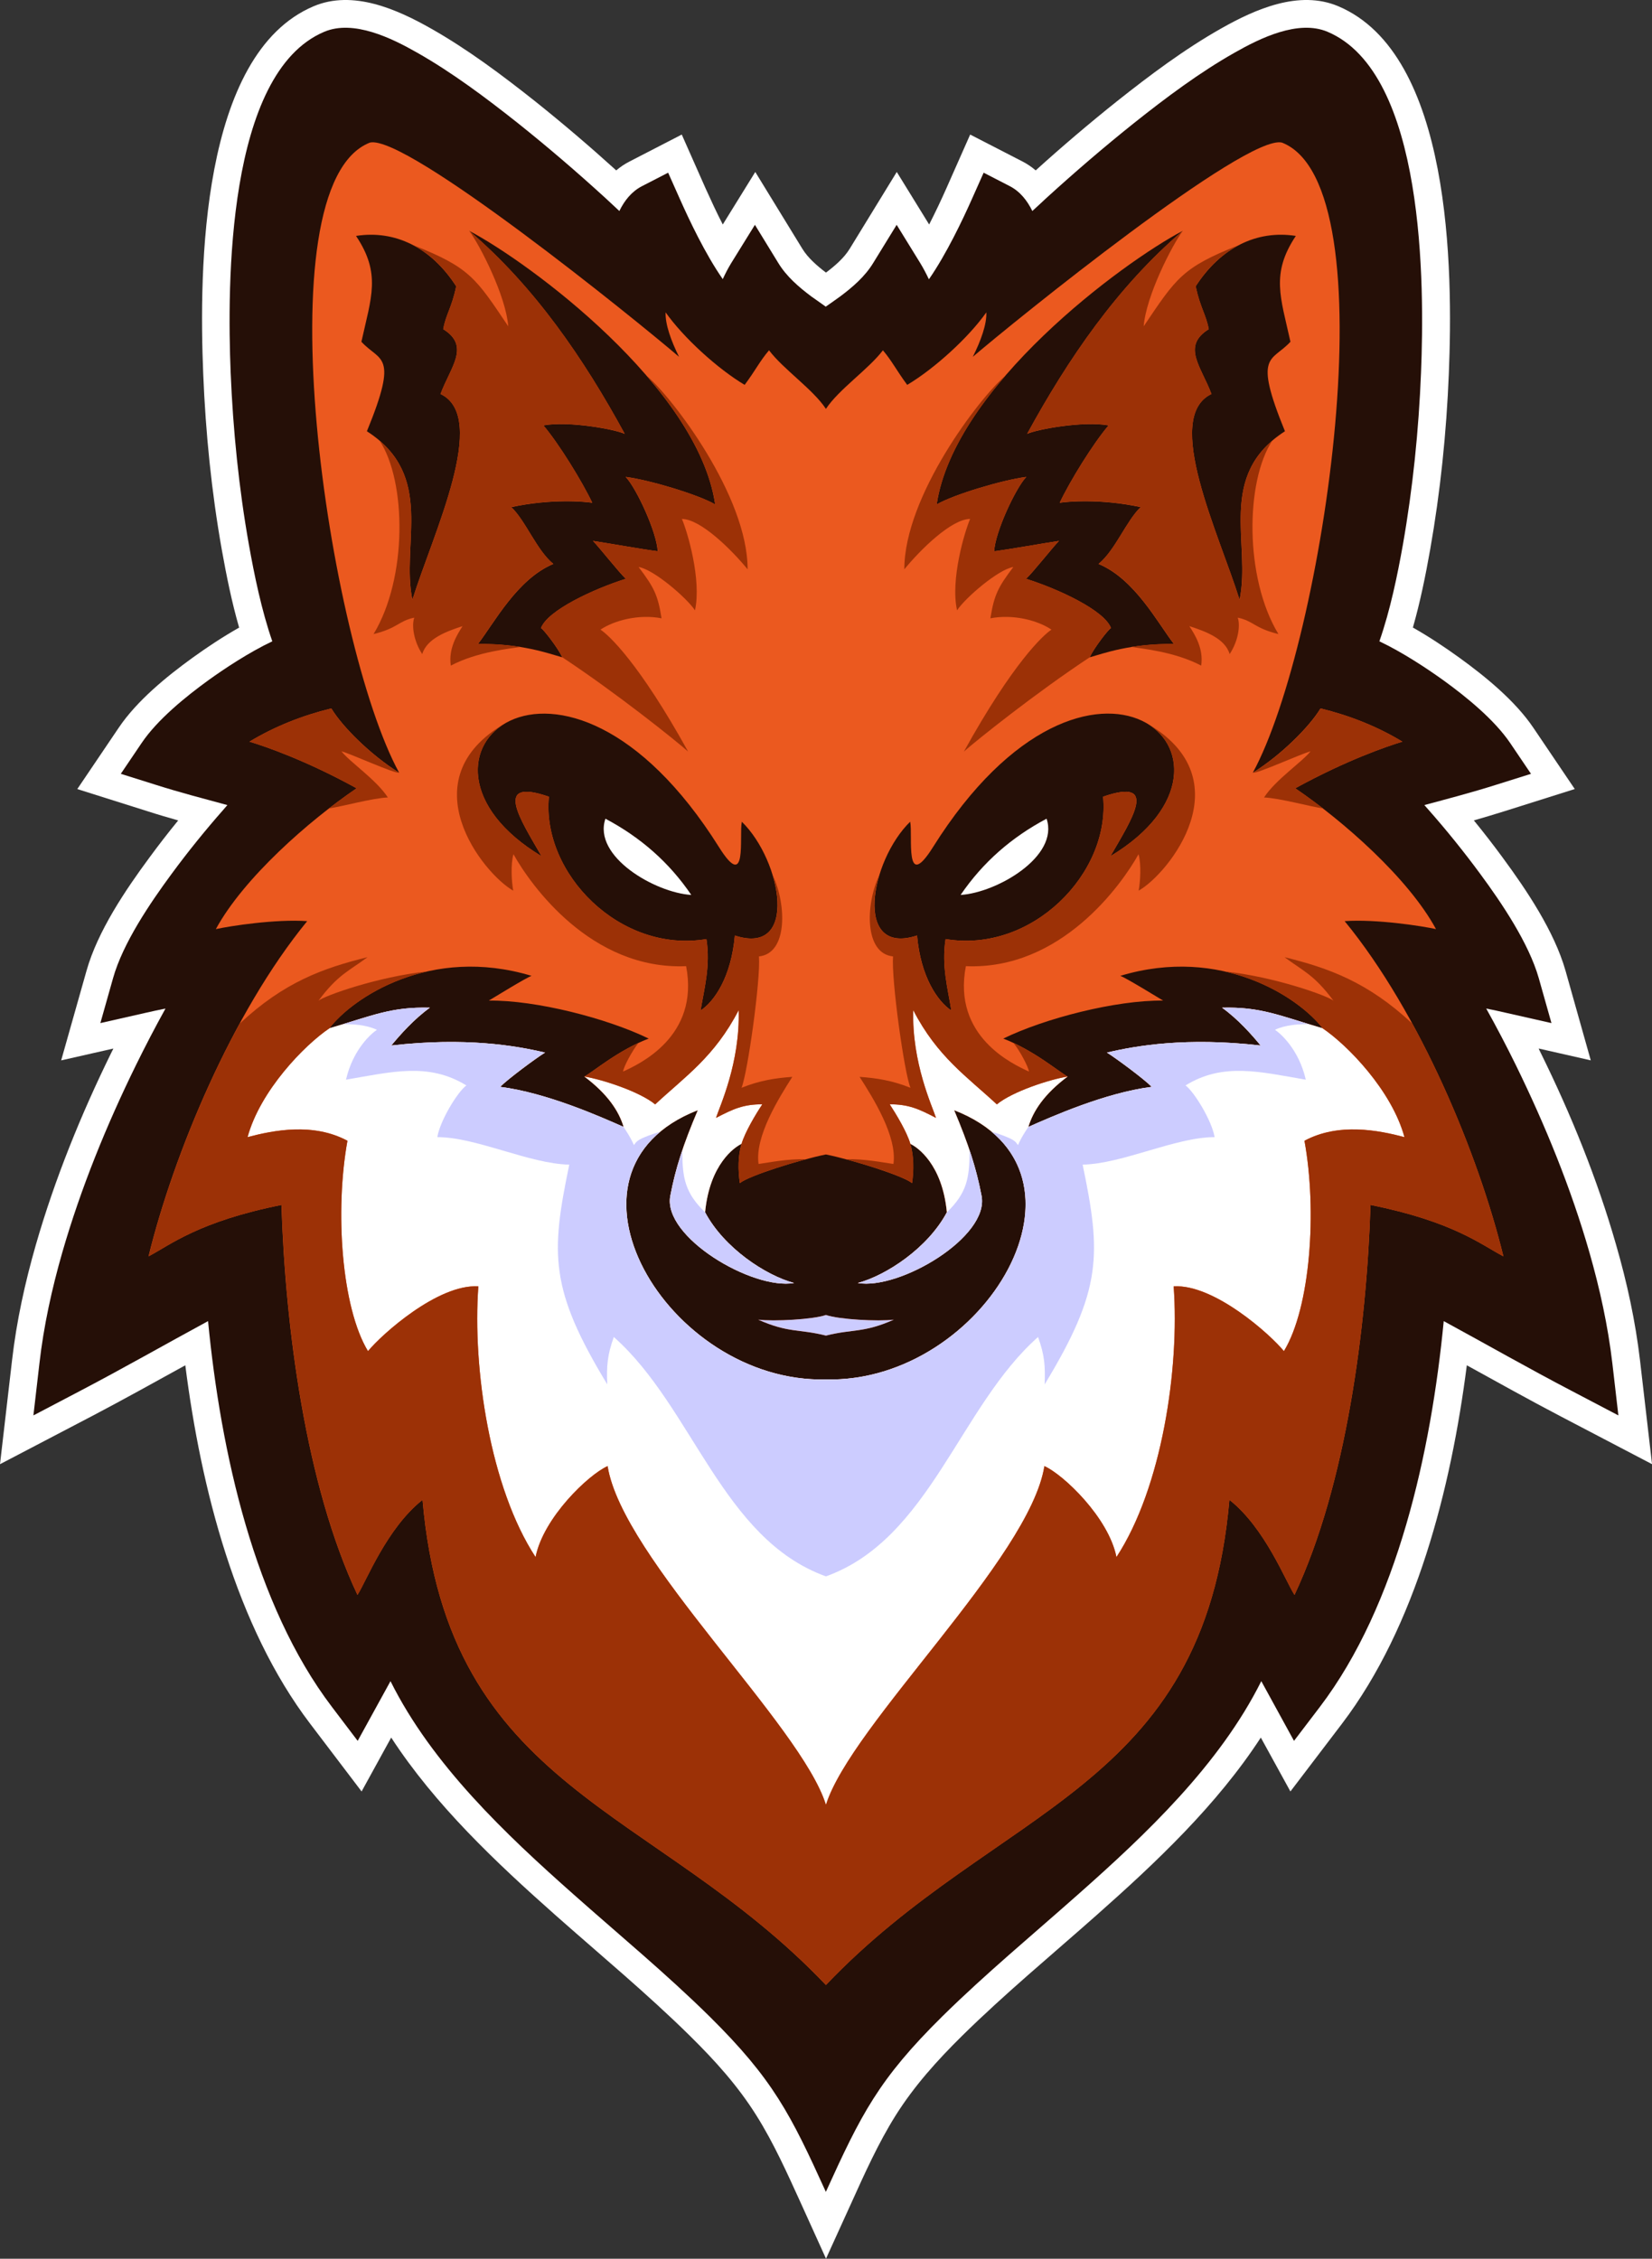 <?xml version="1.0" encoding="UTF-8"?><svg id="a" xmlns="http://www.w3.org/2000/svg" viewBox="0 0 451.02 616.56"><rect x="0" y="0" width="451.02" height="616.56" fill="#333333" stroke="none"/><defs><style>.b,.c{fill:#fff;}.d,.e{fill:#250f07;}.c,.f,.g,.e{fill-rule:evenodd;}.h{fill:#eb591f;}.f{fill:#9c3106;}.g{fill:#ccf;}</style></defs><path class="c" d="M65.28,171.3c-2.01-6.97-3.46-14.17-4.73-21.26-2.81-15.85-4.42-31.95-5.07-48.02-1.16-28.35-.79-87.25,30.16-100.32,10.69-4.51,22.68,.79,32.03,6.09,10.01,5.67,19.39,12.7,28.4,19.84,7.6,6.07,14.97,12.36,22.17,18.88,1.11-.94,2.32-1.76,3.66-2.44l14.23-7.34,6.49,14.66c1.45,3.2,3,6.58,4.71,9.89l8.87-14.34,12.84,20.95c1.56,2.55,4.08,4.71,6.46,6.52,2.41-1.81,4.93-3.97,6.49-6.52l12.84-20.95,8.84,14.34c1.7-3.32,3.29-6.69,4.71-9.89l6.49-14.66,14.26,7.34c1.33,.68,2.52,1.5,3.63,2.44,7.2-6.52,14.6-12.81,22.2-18.88,9.01-7.14,18.37-14.17,28.4-19.84,9.35-5.3,21.34-10.6,32-6.09,30.98,13.07,31.35,71.97,30.19,100.32-.65,16.07-2.3,32.17-5.1,48.02-1.25,7.09-2.72,14.29-4.71,21.26,4.39,2.49,8.67,5.33,12.67,8.22,7.14,5.16,15.22,11.76,20.18,19.08l11.34,16.78-19.3,6.09c-2.75,.88-5.5,1.67-8.25,2.47,2.69,3.29,5.3,6.66,7.82,10.09,6.6,8.96,14.14,20.18,17.21,30.95l6.89,24.46-14.23-3.23c.17,.4,.37,.79,.57,1.19,8.28,16.81,15.42,34.38,20.58,52.41,2.98,10.29,5.27,20.83,6.52,31.49l3.29,28.37-25.31-13.24c-8.5-4.45-16.87-9.13-25.26-13.75-4.31,33.7-13.89,71.29-34.07,97.82l-14.09,18.51-8.08-14.71c-11.99,18.43-28.63,34.13-44.87,48.5-12.3,10.91-25.03,21.43-36.74,32.97-6.8,6.72-13.01,13.61-18.11,21.71-4.71,7.51-8.45,15.85-12.1,23.92l-6.89,15.14-6.86-15.14c-3.69-8.08-7.4-16.41-12.13-23.92-5.07-8.11-11.31-15-18.11-21.71-11.71-11.54-24.41-22.05-36.74-32.97-16.21-14.37-32.88-30.08-44.87-48.5l-8.08,14.71-14.06-18.51c-20.18-26.53-29.79-64.12-34.07-97.82-8.39,4.62-16.78,9.3-25.26,13.75L0,399.68l3.29-28.37c1.22-10.66,3.54-21.2,6.49-31.49,5.19-18.03,12.33-35.6,20.58-52.41,.2-.4,.4-.79,.6-1.19l-14.26,3.23,6.92-24.46c3.03-10.77,10.6-22,17.21-30.95,2.52-3.43,5.13-6.8,7.82-10.09-2.78-.79-5.53-1.59-8.25-2.47l-19.3-6.09,11.34-16.78c4.93-7.31,13.01-13.92,20.15-19.08,4-2.89,8.31-5.73,12.7-8.22h0Z"/><path class="e" d="M253.64,76.19c4.79-6.92,9.24-16.33,11.65-21.74l3.26-7.31,7.11,3.66c2.86,1.47,4.82,4,6.18,6.8,1.25-1.13,2.47-2.27,3.71-3.43,7.8-7.11,15.85-14.03,24.09-20.61,8.59-6.83,17.86-13.78,27.44-19.19,6.92-3.94,17.35-9.07,25.34-5.7,26.7,11.25,26.5,69.31,25.54,93.03-.62,15.68-2.24,31.58-4.96,47.03-1.45,8.14-3.43,17.83-6.41,26.33,6.35,3,13.12,7.51,17.38,10.57,6.26,4.51,14,10.8,18.34,17.21l5.67,8.39-9.64,3.03c-6.43,2.04-12.95,3.74-19.47,5.5,.37,.4,.71,.79,1.05,1.19,4.96,5.61,9.72,11.51,14.17,17.55,5.9,7.99,13.29,18.94,16.02,28.52l3.46,12.25-12.42-2.81c-1.79-.43-3.57-.79-5.39-1.16,2.83,5.07,5.53,10.23,8.08,15.42,8.02,16.38,15.08,33.65,20.1,51.17,2.83,9.89,5.07,20.07,6.26,30.3l1.64,14.17-12.64-6.63c-11.79-6.15-23.36-12.76-35.04-19.11-3.46,35.74-12.64,77.47-33.82,105.31l-7.06,9.27-8.93-16.3c-11.4,22.82-31.44,41.78-50.06,58.25-12.39,11-25.23,21.63-37.02,33.25-17.4,17.18-22.17,26.73-31.8,47.91-9.61-21.17-14.4-30.73-31.78-47.91-11.79-11.62-24.66-22.25-37.05-33.25-18.6-16.47-38.66-35.43-50.03-58.25l-8.96,16.3-7.03-9.27c-21.17-27.84-30.36-69.56-33.82-105.31-11.71,6.35-23.27,12.95-35.04,19.11l-12.64,6.63,1.64-14.17c1.16-10.23,3.4-20.41,6.24-30.3,5.05-17.52,12.08-34.78,20.13-51.17,2.55-5.19,5.24-10.35,8.05-15.42-1.79,.37-3.6,.74-5.39,1.16l-12.39,2.81,3.46-12.25c2.69-9.58,10.12-20.52,16.02-28.52,4.45-6.04,9.21-11.93,14.17-17.55,.34-.4,.68-.79,1.02-1.19-6.49-1.76-13.04-3.46-19.45-5.5l-9.64-3.03,5.67-8.39c4.31-6.41,12.08-12.7,18.31-17.21,4.25-3.06,11.03-7.57,17.38-10.57-2.95-8.5-4.93-18.2-6.38-26.33-2.75-15.45-4.34-31.35-4.99-47.03-.96-23.73-1.16-81.78,25.57-93.03,7.99-3.37,18.43,1.76,25.34,5.7,9.55,5.41,18.82,12.36,27.44,19.19,8.25,6.58,16.3,13.49,24.09,20.61,1.22,1.16,2.47,2.3,3.68,3.43,1.36-2.81,3.34-5.33,6.21-6.8l7.11-3.66,3.26,7.31c2.41,5.41,6.83,14.83,11.65,21.74,.71-1.53,1.47-3,2.32-4.39l6.46-10.43,6.41,10.46c2.24,3.66,5.56,6.52,8.96,9.07,1.22,.88,2.61,1.81,3.97,2.81,1.39-.99,2.78-1.93,3.97-2.81,3.4-2.55,6.72-5.41,8.96-9.07l6.43-10.46,6.43,10.43c.85,1.39,1.62,2.86,2.35,4.39h0Z"/><path class="h" d="M335.65,409.41c9.78,7.71,15.39,22.37,17.77,25.94,14.14-30.05,19.7-73.22,20.75-106.44,22.54,4.51,30.27,10.89,36.28,14.03-6.77-27.67-22.73-66.36-43.34-91.5,8.67-.6,21.12,1.33,24.94,2.18-7.54-13.92-25.37-29.57-38.44-38.44,14.06-7.71,24.92-11.4,29.25-12.73-6.86-4.17-14.51-7.17-22.34-9.07-2.98,4.93-10.6,12.61-18.48,17.55,19.33-35.52,37.93-160.33,7.94-172.01-9.89-2.35-72.96,48.7-84.39,58.48,2.15-4.25,3.86-8.96,3.69-12.13-4.85,6.89-14.2,15.39-21.6,19.79-2.92-3.94-4.11-6.46-6.63-9.44-3.88,5.13-12.05,10.66-15.56,15.99-3.51-5.33-11.68-10.86-15.53-15.99-2.55,2.98-3.71,5.5-6.66,9.44-7.37-4.39-16.72-12.9-21.57-19.79-.17,3.17,1.53,7.88,3.66,12.13-11.4-9.78-74.49-60.83-84.39-58.48-29.99,11.68-11.37,136.49,7.97,172.01-7.88-4.93-15.53-12.61-18.51-17.55-7.82,1.9-15.45,4.9-22.34,9.07,4.37,1.33,15.22,5.02,29.25,12.73-13.07,8.87-30.87,24.52-38.44,38.44,3.86-.85,16.27-2.78,24.94-2.18-20.58,25.14-36.54,63.84-43.31,91.5,5.98-3.15,13.72-9.52,36.28-14.03,1.05,33.22,6.58,76.39,20.75,106.44,2.35-3.57,7.97-18.23,17.77-25.94,6.94,79.85,63.3,83.23,110.13,132.43,46.86-49.21,103.21-52.58,110.15-132.43h0Z"/><path class="d" d="M248.49,224.3c.77,3.8-1.64,19.47,6.24,6.92,43-68.49,92.95-24.29,48.44,2.49,5.75-9.98,13.46-21.6-2.01-16.24,2.01,20.92-19.47,42.83-43,38.86-1.16,7.37,.65,13.69,1.56,19.5-3.71-2.47-8.36-9.13-9.35-20.47-17.49,5.73-12.81-20.41-1.87-31.07h0ZM120.27,107.55c2.78-7.46,8.19-13.04,.74-17.69,.74-4.11,2.3-5.73,3.54-11.71-6.83-10.6-16.7-15.42-27.35-13.75,6.92,10.32,4.14,16.78,1.47,28.89,5.1,5.58,10.29,3,1.5,24.43,18.79,12.08,9.21,30.67,12.42,46.01,5.61-18,21.03-49.8,7.68-56.18h0Zm7.8-44.56c17.91,15.28,31.38,35.04,42.49,55.45-2.52-1.22-15.34-3.6-22.22-2.32,4.17,4.88,10.6,15.31,13.35,21.12-1.93-.31-11.11-1.19-22.11,1.19,3.94,3.74,6.92,11.76,11.48,15.51-9.89,4.14-16.16,16.16-20.58,21.86,11.96-.14,19.16,2.55,23.02,3.63-1.08-2.47-5.3-7.88-5.81-7.97,1.79-4.85,14.37-10.69,23.16-13.46-1.9-1.81-7.14-8.45-8.96-10.35,4.65,.71,12.98,2.21,17.66,2.83-.2-5.07-5.75-17.15-8.73-20.3,6.69,.88,19.84,4.85,24.43,7.51-4.73-32.03-50.66-66.02-67.18-74.69h0Zm31.46,230.88c2.44-1.33,9.24-7.2,17.57-10.37-11.28-5.5-30.7-10.52-43.65-10.37,1.16-.68,10.29-6.32,11.68-6.75-27.58-8.33-48.84,5.95-55.22,14.31,11.71-3.43,16.87-5.9,27.44-5.61-4.39,3.15-8.19,7.48-10.54,10.32,20.24-2.32,33.99,.03,41.98,1.93-2.55,1.59-10.12,7.2-12.25,9.35,12.73,1.62,27.41,8.16,33.7,10.94-1.28-4.28-4.31-8.93-10.71-13.75h0Zm65.96,65.08c3.52,1.22,14.23,1.81,18.51,1.28-8.31,3.68-11.03,2.47-18.51,4.34-7.48-1.87-10.2-.65-18.48-4.34,4.28,.54,15-.06,18.48-1.28h0Zm0-43.82c-7.2,1.45-21.09,5.81-23.5,7.82-.51-3.49-.54-7.37,.45-10.71-1.84,.85-8.7,5.5-9.95,18.68,5.19,9.75,16.53,17.21,24.29,19.3-11.34,1.96-35.91-12.56-33.79-23.78,1.45-7.57,3.51-13.97,7.51-23.39-42.6,16.61-8.36,74.52,34.98,73.5,43.37,1.02,77.61-56.89,35.01-73.5,3.97,9.41,6.04,15.82,7.48,23.39,2.15,11.23-22.42,25.74-33.79,23.78,7.8-2.1,19.13-9.55,24.32-19.3-1.25-13.18-8.11-17.83-9.98-18.68,.99,3.34,.99,7.23,.48,10.71-2.44-2.01-16.33-6.38-23.53-7.82h0Zm-22.96-90.82c-.79,3.8,1.62,19.47-6.24,6.92-43.03-68.49-92.98-24.29-48.44,2.49-5.75-9.98-13.49-21.6,2.01-16.24-2.04,20.92,19.45,42.83,43,38.86,1.16,7.37-.65,13.69-1.59,19.5,3.74-2.47,8.36-9.13,9.35-20.47,17.52,5.73,12.84-20.41,1.9-31.07h0Zm128.21-116.76c-2.78-7.46-8.22-13.04-.74-17.69-.77-4.11-2.3-5.73-3.57-11.71,6.86-10.6,16.72-15.42,27.35-13.75-6.89,10.32-4.14,16.78-1.47,28.89-5.1,5.58-10.26,3-1.5,24.43-18.79,12.08-9.18,30.67-12.39,46.01-5.61-18-21.03-49.8-7.68-56.18h0Zm-7.8-44.56c-17.91,15.28-31.38,35.04-42.52,55.45,2.55-1.22,15.34-3.6,22.25-2.32-4.2,4.88-10.63,15.31-13.35,21.12,1.93-.31,11.11-1.19,22.11,1.19-3.94,3.74-6.94,11.76-11.51,15.51,9.92,4.14,16.16,16.16,20.58,21.86-11.96-.14-19.16,2.55-22.99,3.63,1.08-2.47,5.27-7.88,5.81-7.97-1.79-4.85-14.37-10.69-23.19-13.46,1.93-1.81,7.14-8.45,8.99-10.35-4.68,.71-13.01,2.21-17.69,2.83,.2-5.07,5.78-17.15,8.76-20.3-6.69,.88-19.87,4.85-24.46,7.51,4.76-32.03,50.66-66.02,67.21-74.69h0Zm-31.46,230.88c-2.44-1.33-9.27-7.2-17.57-10.37,11.25-5.5,30.7-10.52,43.65-10.37-1.16-.68-10.32-6.32-11.71-6.75,27.61-8.33,48.84,5.95,55.25,14.31-11.71-3.43-16.89-5.9-27.44-5.61,4.39,3.15,8.19,7.48,10.52,10.32-20.21-2.32-33.96,.03-41.95,1.93,2.52,1.59,10.12,7.2,12.22,9.35-12.73,1.62-27.38,8.16-33.68,10.94,1.28-4.28,4.28-8.93,10.71-13.75h0Z"/><path class="b" d="M285.73,223.48c-9.55,5.07-17.38,11.88-23.47,20.81,9.86-.6,26.96-10.49,23.47-20.81h0Z"/><path class="b" d="M165.29,223.48c9.55,5.07,17.38,11.88,23.44,20.81-9.84-.6-26.96-10.49-23.44-20.81h0Z"/><path class="c" d="M94.85,311.38c-3.46,19.13-1.62,45.5,5.61,57.43,3.71-4.54,19.11-18.37,30.13-17.69-1.64,22.45,3.23,54.99,15.62,73.9,2.13-10.77,14.49-22.54,19.67-24.83,4.05,25.28,52.84,70.61,59.61,92.47,6.8-21.86,55.59-67.18,59.64-92.47,5.16,2.3,17.55,14.06,19.67,24.83,12.39-18.91,17.26-51.45,15.62-73.9,11-.68,26.42,13.15,30.1,17.69,7.26-11.93,9.1-38.3,5.61-57.43,9.35-5.02,20.24-2.86,27.3-.99-3.46-12.73-15.56-25.14-22.34-29.71-11.71-3.43-16.89-5.9-27.44-5.61,4.39,3.15,8.19,7.48,10.52,10.32-20.21-2.32-33.96,.03-41.95,1.93,2.52,1.59,10.12,7.2,12.22,9.35-12.73,1.62-27.38,8.16-33.68,10.94,1.28-4.28,4.28-8.93,10.71-13.75-4.96,.79-15.11,4.11-19.33,7.6-8.14-7.57-16.27-13.01-22.82-25.71-.43,14.37,5.22,26.28,6.21,29.4-4.73-2.47-7.46-3.71-12.64-3.71,1.79,2.72,4.71,7.57,5.64,10.8,1.87,.85,8.73,5.5,9.98,18.68-5.19,9.75-16.53,17.21-24.32,19.3,11.37,1.96,35.94-12.56,33.79-23.78-1.45-7.57-3.51-13.97-7.48-23.39,42.6,16.61,8.36,74.52-35.01,73.5-43.34,1.02-77.58-56.89-34.98-73.5-4,9.41-6.07,15.82-7.51,23.39-2.13,11.23,22.45,25.74,33.79,23.78-7.77-2.1-19.11-9.55-24.29-19.3,1.25-13.18,8.11-17.83,9.95-18.68,.96-3.23,3.86-8.08,5.67-10.8-5.19,0-7.91,1.25-12.64,3.71,.99-3.12,6.6-15.02,6.18-29.4-6.55,12.7-14.66,18.14-22.79,25.71-4.25-3.49-14.4-6.8-19.33-7.6,6.41,4.82,9.44,9.47,10.71,13.75-6.29-2.78-20.98-9.33-33.7-10.94,2.13-2.15,9.69-7.77,12.25-9.35-7.99-1.9-21.74-4.25-41.98-1.93,2.35-2.83,6.15-7.17,10.54-10.32-10.57-.28-15.73,2.18-27.44,5.61-6.77,4.56-18.88,16.98-22.34,29.71,7.06-1.87,17.91-4.03,27.27,.99h0Z"/><path class="g" d="M225.5,358.95c-3.49,1.22-14.2,1.81-18.48,1.28,8.28,3.68,11,2.47,18.48,4.34,7.48-1.87,10.2-.65,18.51-4.34-4.28,.54-15-.06-18.51-1.28h0Z"/><path class="f" d="M210.98,238.93c3.77,8.02,4.08,21.34-3.77,22.14,.48,6.35-3.09,31.75-4.76,35.86,4.88-1.96,9.18-2.66,13.86-2.98-3.6,5.67-10.29,16.27-9.21,23.78,2.89-.4,7.71-1.42,12.98-1.3-7.26,1.93-16.19,4.93-18.08,6.52-.51-3.49-.54-7.37,.45-10.71,.96-3.23,3.86-8.08,5.67-10.8-5.19,0-7.91,1.25-12.64,3.71,.99-3.12,6.6-15.02,6.18-29.4-6.55,12.7-14.66,18.14-22.79,25.71-4.25-3.49-14.4-6.8-19.33-7.6,2.15-1.16,7.74-5.9,14.77-9.18-1.73,2.15-4.08,6.55-4.2,7.82,4.31-1.98,20.92-9.52,17.21-28.77-26.02,1.11-42.55-22.31-47.14-30.56-.79,2.75-.51,7.51-.06,9.95-8.16-4.59-28.83-30.33-2.18-45.69-11.06,6.46-11.51,23.39,9.92,36.28-5.75-9.98-13.49-21.6,2.01-16.24-2.04,20.92,19.45,42.83,43,38.86,1.16,7.37-.65,13.69-1.59,19.5,3.29-2.18,7.26-7.57,8.84-16.55,.23-1.25,.4-2.55,.51-3.91,11.45,3.74,13.44-6.15,10.35-16.44h0Z"/><path class="g" d="M127.33,296.28c-2.41,1.79-7.17,9.55-7.94,14.12,10.69,0,25.06,7.28,36.03,7.51-5.07,24.38-5.41,33.96,10.37,59.98-.2-4.99,0-7.94,1.79-12.93,21.57,19.08,29.54,55.13,57.91,65.34,28.37-10.2,36.37-46.26,57.91-65.34,1.81,4.99,1.98,7.94,1.81,12.93,15.79-26.02,15.42-35.6,10.37-59.98,10.94-.23,25.34-7.51,36.03-7.51-.79-4.56-5.56-12.33-7.94-14.12,10.29-6.32,20.24-3.71,32.83-1.56-1.93-8.45-7.14-12.81-8.42-13.61,1.39-.71,4.59-1.67,9.27-1.53-9.21-2.83-14.34-4.76-23.7-4.51,4.39,3.15,8.19,7.48,10.52,10.32-20.21-2.32-33.96,.03-41.95,1.93,2.52,1.59,10.12,7.2,12.22,9.35-12.73,1.62-27.38,8.16-33.68,10.94-4.54,6.72-1.5,5.16-4.34,3.49-1.11-.65-3.46-1.53-5.73-2.18,25.71,21.34-6.01,68.57-45.21,67.63-39.17,.94-70.92-46.29-45.21-67.63-2.24,.65-4.62,1.53-5.7,2.18-2.83,1.67,.2,3.23-4.34-3.49-6.29-2.78-20.98-9.33-33.7-10.94,2.13-2.15,9.69-7.77,12.25-9.35-7.99-1.9-21.74-4.25-41.98-1.93,2.35-2.83,6.15-7.17,10.54-10.32-9.38-.26-14.51,1.67-23.73,4.51,4.68-.14,7.88,.82,9.3,1.53-1.28,.79-6.52,5.16-8.45,13.61,12.59-2.15,22.54-4.76,32.85,1.56h0Z"/><path class="g" d="M183,326.44c-2.13,11.23,22.45,25.74,33.79,23.78-7.77-2.1-19.11-9.55-24.29-19.3-5.41-5.24-6.21-9.27-6.21-16.58,0-.14,0-.28,.03-.4-1.47,4.31-2.49,8.22-3.32,12.5h0Z"/><path class="g" d="M267.99,326.44c2.15,11.23-22.42,25.74-33.79,23.78,7.8-2.1,19.13-9.55,24.32-19.3,5.39-5.24,6.18-9.27,6.18-16.58v-.4c1.45,4.31,2.47,8.22,3.29,12.5h0Z"/><path class="f" d="M240.04,238.93c-3.77,8.02-4.08,21.34,3.77,22.14-.48,6.35,3.06,31.75,4.76,35.86-4.9-1.96-9.21-2.66-13.89-2.98,3.63,5.67,10.32,16.27,9.24,23.78-2.89-.4-7.71-1.42-12.98-1.3,7.26,1.93,16.19,4.93,18.09,6.52,.51-3.49,.51-7.37-.48-10.71-.94-3.23-3.86-8.08-5.64-10.8,5.19,0,7.91,1.25,12.64,3.71-.99-3.12-6.63-15.02-6.21-29.4,6.55,12.7,14.68,18.14,22.82,25.71,4.22-3.49,14.37-6.8,19.33-7.6-2.15-1.16-7.77-5.9-14.8-9.18,1.76,2.15,4.08,6.55,4.22,7.82-4.31-1.98-20.95-9.52-17.21-28.77,25.99,1.11,42.55-22.31,47.14-30.56,.77,2.75,.48,7.51,.03,9.95,8.16-4.59,28.86-30.33,2.21-45.69,11.06,6.46,11.51,23.39-9.92,36.28,5.75-9.98,13.46-21.6-2.01-16.24,2.01,20.92-19.47,42.83-43,38.86-1.16,7.37,.65,13.69,1.56,19.5-3.29-2.18-7.26-7.57-8.84-16.55-.2-1.25-.37-2.55-.51-3.91-11.45,3.74-13.41-6.15-10.32-16.44h0Z"/><path class="f" d="M115.37,409.41c6.94,79.85,63.3,83.23,110.13,132.43,46.86-49.21,103.21-52.58,110.15-132.43,9.78,7.71,15.39,22.37,17.77,25.94,14.14-30.05,19.7-73.22,20.75-106.44,22.54,4.51,30.27,10.89,36.28,14.03-4.56-18.68-13.32-42.35-24.86-63.52-12.13-11.34-22.82-15.17-34.89-18.14,5.07,3.8,8.02,4.71,13.35,11.88-1.62-1.36-16.21-6.58-29.71-7.99,13.24,2.98,22.82,10.37,26.76,15.53,6.77,4.56,18.88,16.98,22.34,29.71-7.06-1.87-17.94-4.03-27.3,.99,3.49,19.13,1.64,45.5-5.61,57.43-3.68-4.54-19.11-18.37-30.1-17.69,1.64,22.45-3.23,54.99-15.62,73.9-2.13-10.77-14.51-22.54-19.67-24.83-4.05,25.28-52.84,70.61-59.64,92.47-6.77-21.86-55.56-67.18-59.61-92.47-5.19,2.3-17.55,14.06-19.67,24.83-12.39-18.91-17.26-51.45-15.62-73.9-11.03-.68-26.42,13.15-30.13,17.69-7.23-11.93-9.07-38.3-5.61-57.43-9.35-5.02-20.21-2.86-27.27-.99,3.46-12.73,15.56-25.14,22.34-29.71,3.94-5.16,13.52-12.56,26.76-15.53-13.52,1.42-28.09,6.63-29.74,7.99,5.33-7.17,8.31-8.08,13.38-11.88-12.08,2.98-22.79,6.8-34.89,18.14-11.54,21.17-20.3,44.84-24.86,63.52,5.98-3.15,13.72-9.52,36.28-14.03,1.05,33.22,6.58,76.39,20.75,106.44,2.35-3.57,7.97-18.23,17.77-25.94h0Z"/><path class="f" d="M90.45,193.38c-7.82,1.9-15.45,4.9-22.34,9.07,4.37,1.33,15.22,5.02,29.25,12.73-2.38,1.62-4.96,3.49-7.57,5.5,3.57-.51,11.79-2.81,16.1-3-3.23-4.93-10.29-9.58-12.67-12.59,2.52,.65,14.37,6.07,15.73,5.84-7.88-4.93-15.53-12.61-18.51-17.55h0Z"/><path class="f" d="M360.54,193.38c7.82,1.9,15.48,4.9,22.34,9.07-4.34,1.33-15.19,5.02-29.25,12.73,2.41,1.62,4.96,3.49,7.6,5.5-3.57-.51-11.82-2.81-16.13-3,3.23-4.93,10.29-9.58,12.7-12.59-2.55,.65-14.37,6.07-15.73,5.84,7.88-4.93,15.51-12.61,18.48-17.55h0Z"/><path class="f" d="M120.27,107.55c13.35,6.38-2.07,38.18-7.68,56.18-2.98-14.29,5.13-31.41-8.96-43.46,7.34,11.14,7.65,37.47-1.64,52.81,6.63-1.62,6.77-3.57,11.11-4.48-.77,2.18-.14,6.43,2.18,9.95,1.25-4.28,6.77-6.26,11-7.63-1.42,2.24-3.91,6.09-3.2,10.77,7.23-3.83,16.36-4.65,19.05-5.1-3.23-.51-7.09-.88-11.65-.82,4.42-5.7,10.69-17.72,20.58-21.86-4.56-3.74-7.54-11.76-11.48-15.51,11-2.38,20.18-1.5,22.11-1.19-2.75-5.81-9.18-16.24-13.35-21.12,6.89-1.28,19.7,1.11,22.22,2.32-11.11-20.41-24.58-40.17-42.49-55.45,3,4.05,10.03,17.77,10.69,26.11-8.87-13.18-10.43-16.02-25.97-22.17,4.45,2.32,8.48,6.09,11.76,11.23-1.25,5.98-2.81,7.6-3.54,11.71,7.46,4.65,2.04,10.23-.74,17.69h0Z"/><path class="f" d="M330.75,107.55c-13.35,6.38,2.07,38.18,7.68,56.18,2.98-14.29-5.16-31.41,8.93-43.46-7.34,11.14-7.63,37.47,1.67,52.81-6.63-1.62-6.77-3.57-11.11-4.48,.77,2.18,.11,6.43-2.21,9.95-1.22-4.28-6.75-6.26-11-7.63,1.45,2.24,3.94,6.09,3.23,10.77-7.26-3.83-16.36-4.65-19.08-5.1,3.26-.51,7.11-.88,11.65-.82-4.42-5.7-10.66-17.72-20.58-21.86,4.56-3.74,7.57-11.76,11.51-15.51-11-2.38-20.18-1.5-22.11-1.19,2.72-5.81,9.16-16.24,13.35-21.12-6.92-1.28-19.7,1.11-22.25,2.32,11.14-20.41,24.6-40.17,42.52-55.45-3,4.05-10.03,17.77-10.71,26.11,8.9-13.18,10.46-16.02,25.99-22.17-4.48,2.32-8.48,6.09-11.79,11.23,1.28,5.98,2.81,7.6,3.57,11.71-7.48,4.65-2.04,10.23,.74,17.69h0Z"/><path class="f" d="M161.89,147.63c1.81,1.9,7.06,8.53,8.96,10.35-8.79,2.78-21.37,8.62-23.16,13.46,.51,.09,4.73,5.5,5.81,7.97,14.91,9.84,31.12,22.85,34.36,25.74-13.38-24.18-21.63-31.78-23.92-33.28,3.8-2.55,10.49-4.28,16.67-3.09-.99-6.38-2.1-8.5-6.26-14,4.08,.62,13.15,8.42,15.39,11.82,1.84-8.39-2.1-21.57-3.57-24.94,5.05,0,13.52,8.33,17.94,13.75,.03-19.98-20.52-46.89-27.55-52.84,9.5,11.06,16.95,23.22,18.71,35.12-4.59-2.66-17.74-6.63-24.43-7.51,2.98,3.15,8.53,15.22,8.73,20.3-4.68-.62-13.01-2.13-17.66-2.83h0Z"/><path class="f" d="M289.13,147.63c-1.84,1.9-7.06,8.53-8.99,10.35,8.82,2.78,21.4,8.62,23.19,13.46-.54,.09-4.73,5.5-5.81,7.97-14.91,9.84-31.12,22.85-34.36,25.74,13.38-24.18,21.63-31.78,23.9-33.28-3.77-2.55-10.46-4.28-16.67-3.09,1.02-6.38,2.1-8.5,6.26-14-4.08,.62-13.12,8.42-15.36,11.82-1.87-8.39,2.1-21.57,3.57-24.94-5.07,0-13.55,8.33-17.97,13.75,0-19.98,20.55-46.89,27.58-52.84-9.52,11.06-16.95,23.22-18.74,35.12,4.59-2.66,17.77-6.63,24.46-7.51-2.98,3.15-8.56,15.22-8.76,20.3,4.68-.62,13.01-2.13,17.69-2.83h0Z"/></svg>